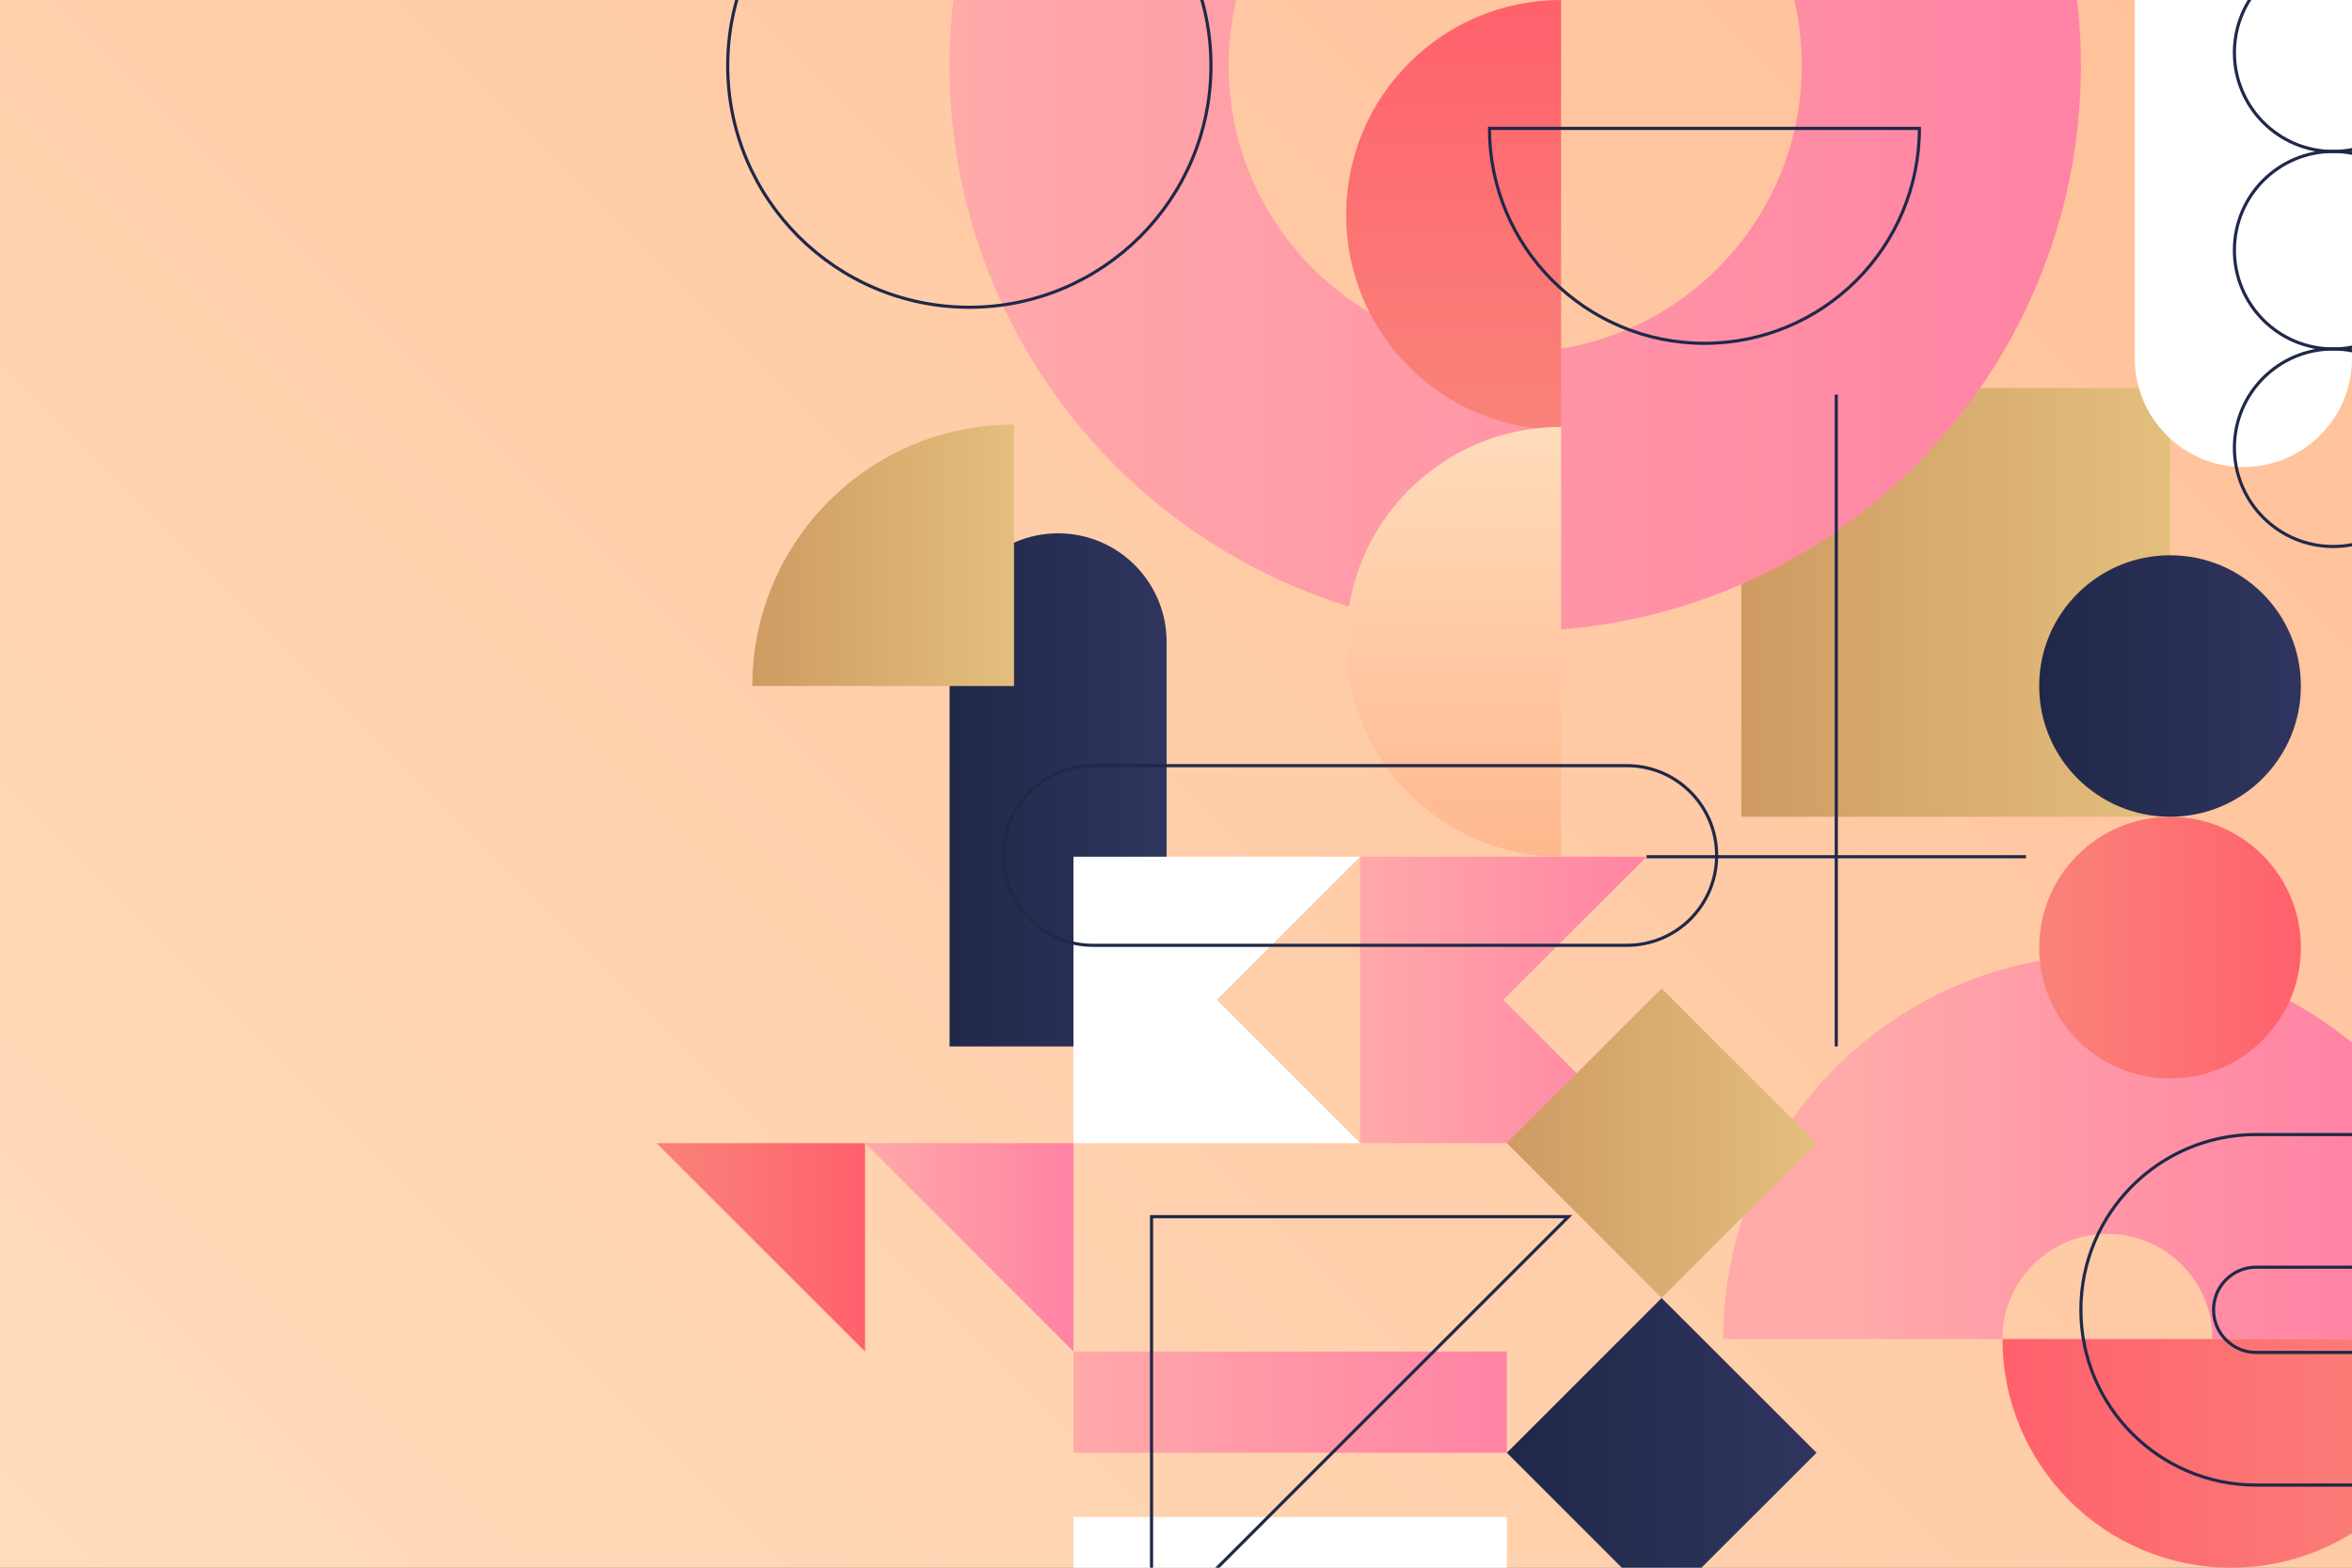 <svg version="1.2" xmlns="http://www.w3.org/2000/svg" viewBox="0 0 1500 1000" width="1500" height="1000">
	<rect x="0" y="0" width="1500" height="1000" fill="#808080" stroke="none"/>
	<title>24488417_6941102-ai</title>
	<defs>
		<linearGradient id="g1" x2="1" gradientUnits="userSpaceOnUse" gradientTransform="matrix(1250,-1250,1250,1250,-291.667,708.333)">
			<stop offset="0" stop-color="#ffdcbb"/>
			<stop offset="1" stop-color="#ffc098"/>
		</linearGradient>
		<clipPath clipPathUnits="userSpaceOnUse" id="cp1">
			<path d="m1500 1000h-1089.81v-1000h1089.81z"/>
		</clipPath>
		<linearGradient id="g2" x2="1" gradientUnits="userSpaceOnUse" gradientTransform="matrix(311.961,0,0,155.981,1188.039,698.137)">
			<stop offset="0" stop-color="#ffa9a9"/>
			<stop offset="1" stop-color="#ff83a4"/>
		</linearGradient>
		<linearGradient id="g3" x2="1" gradientUnits="userSpaceOnUse" gradientTransform="matrix(166.869,0,0,166.87,1300.546,521.036)">
			<stop offset="0" stop-color="#f9837a"/>
			<stop offset="1" stop-color="#ff616c"/>
		</linearGradient>
		<linearGradient id="g4" x2="1" gradientUnits="userSpaceOnUse" gradientTransform="matrix(273.48,0,0,273.48,1110.5,247.556)">
			<stop offset="0" stop-color="#cf9b63"/>
			<stop offset="1" stop-color="#e3bf7d"/>
		</linearGradient>
		<linearGradient id="g5" x2="1" gradientUnits="userSpaceOnUse" gradientTransform="matrix(721.495,0,0,721.495,605.563,-318.814)">
			<stop offset="0" stop-color="#ffa9a9"/>
			<stop offset="1" stop-color="#ff83a4"/>
		</linearGradient>
		<linearGradient id="g6" x2="1" gradientUnits="userSpaceOnUse" gradientTransform="matrix(138.478,0,0,327.336,605.563,340.185)">
			<stop offset="0" stop-color="#202849"/>
			<stop offset="1" stop-color="#2f355e"/>
		</linearGradient>
		<linearGradient id="g7" x2="1" gradientUnits="userSpaceOnUse" gradientTransform="matrix(182.725,0,0,182.725,867.353,546.451)">
			<stop offset="0" stop-color="#ffa9a9"/>
			<stop offset="1" stop-color="#ff83a4"/>
		</linearGradient>
		<linearGradient id="g8" x2="1" gradientUnits="userSpaceOnUse" gradientTransform="matrix(197.435,0,0,197.435,961.033,630.459)">
			<stop offset="0" stop-color="#cf9b63"/>
			<stop offset="1" stop-color="#e3bf7d"/>
		</linearGradient>
		<linearGradient id="g9" x2="1" gradientUnits="userSpaceOnUse" gradientTransform="matrix(197.435,0,0,197.435,961.033,828.002)">
			<stop offset="0" stop-color="#202849"/>
			<stop offset="1" stop-color="#2f355e"/>
		</linearGradient>
		<linearGradient id="g10" x2="1" gradientUnits="userSpaceOnUse" gradientTransform="matrix(132.942,0,0,132.942,551.686,729.176)">
			<stop offset="0" stop-color="#ffa9a9"/>
			<stop offset="1" stop-color="#ff83a4"/>
		</linearGradient>
		<linearGradient id="g11" x2="1" gradientUnits="userSpaceOnUse" gradientTransform="matrix(132.941,0,0,132.941,418.745,729.177)">
			<stop offset="0" stop-color="#f9837a"/>
			<stop offset="1" stop-color="#ff616c"/>
		</linearGradient>
		<linearGradient id="g12" x2="1" gradientUnits="userSpaceOnUse" gradientTransform="matrix(166.869,0,0,166.869,1300.546,354.167)">
			<stop offset="0" stop-color="#202849"/>
			<stop offset="1" stop-color="#2f355e"/>
		</linearGradient>
		<linearGradient id="g13" x2="1" gradientUnits="userSpaceOnUse" gradientTransform="matrix(0,-274.198,137.099,0,858.509,274.198)">
			<stop offset="0" stop-color="#f9837a"/>
			<stop offset="1" stop-color="#ff616c"/>
		</linearGradient>
		<linearGradient id="g14" x2="1" gradientUnits="userSpaceOnUse" gradientTransform="matrix(-291.763,0,0,-145.882,1568.862,1000)">
			<stop offset="0" stop-color="#f9837a"/>
			<stop offset="1" stop-color="#ff616c"/>
		</linearGradient>
		<linearGradient id="g15" x2="1" gradientUnits="userSpaceOnUse" gradientTransform="matrix(0,-274.198,137.099,0,858.509,546.451)">
			<stop offset="0" stop-color="#ffb88e"/>
			<stop offset="1" stop-color="#ffdcbb"/>
		</linearGradient>
		<linearGradient id="g16" x2="1" gradientUnits="userSpaceOnUse" gradientTransform="matrix(166.827,0,0,166.827,479.829,270.753)">
			<stop offset="0" stop-color="#cf9b63"/>
			<stop offset="1" stop-color="#e3bf7d"/>
		</linearGradient>
		<linearGradient id="g17" x2="1" gradientUnits="userSpaceOnUse" gradientTransform="matrix(276.405,0,0,64.602,684.628,862.118)">
			<stop offset="0" stop-color="#ffa9a9"/>
			<stop offset="1" stop-color="#ff83a4"/>
		</linearGradient>
	</defs>
	<style>
		.s0 { fill: url(#g1) } 
		.s1 { fill: none;stroke: url(#g2);stroke-miterlimit:10;stroke-width: 178 } 
		.s2 { fill: url(#g3) } 
		.s3 { fill: url(#g4) } 
		.s4 { fill: url(#g5) } 
		.s5 { fill: none;stroke: #202849;stroke-miterlimit:10;stroke-width: 2 } 
		.s6 { fill: url(#g6) } 
		.s7 { fill: #ffffff } 
		.s8 { fill: url(#g7) } 
		.s9 { fill: url(#g8) } 
		.s10 { fill: url(#g9) } 
		.s11 { fill: url(#g10) } 
		.s12 { fill: url(#g11) } 
		.s13 { fill: url(#g12) } 
		.s14 { fill: url(#g13) } 
		.s15 { fill: url(#g14) } 
		.s16 { fill: url(#g15) } 
		.s17 { fill: url(#g16) } 
		.s18 { fill: url(#g17) } 
	</style>
	<g id="BACKGROUND">
		<path id="&lt;Path&gt;" class="s0" d="m1500 1000h-1500v-1000h1500z"/>
	</g>
	<g id="OBJECTS">
		<g id="&lt;Clip Group&gt;" clip-path="url(#cp1)">
			<path id="&lt;Path&gt;" class="s1" d="m1188 854.1c0-86.1 69.9-156 156-156 86.2 0 156 69.9 156 156"/>
			<path id="&lt;Path&gt;" class="s2" d="m1467.4 604.5c0 46.1-37.3 83.4-83.4 83.4-46.1 0-83.5-37.3-83.5-83.4 0-46.1 37.4-83.5 83.5-83.5 46.1 0 83.4 37.4 83.4 83.5z"/>
			<path id="&lt;Path&gt;" class="s3" d="m1384 521h-273.5v-273.4h273.5z"/>
			<g id="&lt;Group&gt;">
				<g id="&lt;Group&gt;">
					<path id="&lt;Compound Path&gt;" fill-rule="evenodd" class="s4" d="m1327.1 41.9c0 199.3-161.6 360.8-360.8 360.8-199.2 0-360.7-161.5-360.7-360.8 0-199.2 161.5-360.7 360.7-360.7 199.2 0 360.8 161.5 360.8 360.7zm-543.5 0c0 100.8 81.9 182.8 182.7 182.8 100.8 0 182.8-82 182.8-182.8 0-100.7-82-182.7-182.8-182.7-100.8 0-182.7 82-182.7 182.7z"/>
				</g>
			</g>
			<path id="&lt;Path&gt;" class="s5" d="m772.3 41.9c0 85.1-69 154.1-154.1 154.1-85.1 0-154.1-69-154.1-154.1 0-85.1 69-154.1 154.1-154.1 85.1 0 154.1 69 154.1 154.1z"/>
			<g id="&lt;Group&gt;">
				<path id="&lt;Path&gt;" class="s6" d="m744 667.5h-138.4v-258.1c0-38.2 31-69.2 69.2-69.2 38.2 0 69.2 31 69.2 69.2z"/>
			</g>
			<path id="&lt;Path&gt;" class="s7" d="m1361.5-29.5h138.5v258.1c0 38.3-31 69.3-69.2 69.3-38.3 0-69.3-31-69.3-69.3z"/>
			<path id="&lt;Path&gt;" class="s7" d="m867.4 729.2h-182.8v-182.7h182.8l-91.4 91.3z"/>
			<g id="&lt;Group&gt;">
				<path id="&lt;Path&gt;" class="s8" d="m1050.1 546.5h-182.7v182.7h182.7l-91.4-91.4z"/>
			</g>
			<g id="&lt;Group&gt;">
				<path id="&lt;Path&gt;" class="s9" d="m1059.7 827.9l-98.7-98.7 98.7-98.7 98.8 98.7z"/>
				<g id="&lt;Group&gt;">
					<path id="&lt;Path&gt;" class="s10" d="m1059.7 1025.4l-98.7-98.7 98.7-98.7 98.8 98.7z"/>
				</g>
			</g>
			<g id="&lt;Group&gt;">
				<path id="&lt;Path&gt;" class="s11" d="m684.6 729.2h-132.9l132.9 132.9z"/>
			</g>
			<path id="&lt;Path&gt;" class="s12" d="m551.7 862.1v-132.9h-133z"/>
			<g id="&lt;Group&gt;">
				<path id="&lt;Path&gt;" class="s13" d="m1467.4 437.6c0 46.1-37.3 83.4-83.4 83.4-46.1 0-83.5-37.3-83.5-83.4 0-46.1 37.4-83.4 83.5-83.4 46.1 0 83.4 37.3 83.4 83.4z"/>
			</g>
			<g id="&lt;Group&gt;">
				<path id="&lt;Path&gt;" class="s5" d="m1551 285.6c0 34.8-28.2 63-63 63-34.8 0-63-28.2-63-63 0-34.8 28.2-63 63-63 34.8 0 63 28.2 63 63z"/>
				<path id="&lt;Path&gt;" class="s5" d="m1551 159.6c0 34.8-28.2 63-63 63-34.8 0-63-28.2-63-63 0-34.8 28.2-63 63-63 34.8 0 63 28.2 63 63z"/>
				<path id="&lt;Path&gt;" class="s5" d="m1551 33.5c0 34.8-28.2 63.1-63 63.1-34.8 0-63-28.3-63-63.1 0-34.8 28.2-63 63-63 34.8 0 63 28.2 63 63z"/>
			</g>
			<path id="&lt;Path&gt;" class="s14" d="m995.6 274.2c-75.7 0-137.1-61.4-137.1-137.1 0-75.7 61.4-137.1 137.1-137.1z"/>
			<path id="&lt;Path&gt;" class="s15" d="m1568.9 854.1c0 80.6-65.4 145.9-145.9 145.9-80.6 0-145.9-65.3-145.9-145.9z"/>
			<path id="&lt;Path&gt;" class="s16" d="m995.6 546.5c-75.7 0-137.1-61.4-137.1-137.1 0-75.8 61.4-137.1 137.1-137.1z"/>
			<path id="&lt;Path&gt;" class="s5" d="m1224.1 81.9c0 75.8-61.4 137.1-137.1 137.1-75.8 0-137.1-61.3-137.1-137.1z"/>
			<path id="&lt;Path&gt;" class="s17" d="m479.8 437.6c0-92.2 74.7-166.8 166.9-166.8v166.8z"/>
			<g id="&lt;Group&gt;">
				<path id="&lt;Path&gt;" class="s18" d="m961 862.1h-276.4v64.6h276.4z"/>
			</g>
			<path id="&lt;Path&gt;" class="s7" d="m961 1032.3h-276.4v-64.6h276.4z"/>
			<g id="&lt;Group&gt;">
				<path id="&lt;Path&gt;" class="s5" d="m1327.1 835.5c0-61.7 50.1-111.8 111.8-111.8h197.7v84.6h-197.7c-15 0-27.2 12.2-27.2 27.2 0 15 12.2 27.2 27.2 27.2h197.7v84.6h-197.7c-61.7 0-111.8-50.1-111.8-111.8z"/>
			</g>
			<path id="&lt;Path&gt;" class="s5" d="m734.4 1042l265.9-265.9h-265.9z"/>
			<path id="&lt;Path&gt;" class="s5" d="m1094.8 545.7c0 31.7-25.6 57.3-57.3 57.3h-340.3c-31.7 0-57.3-25.6-57.3-57.3 0-31.7 25.6-57.3 57.3-57.3h340.3c31.7 0 57.3 25.6 57.3 57.3z"/>
			<path id="&lt;Path&gt;" class="s5" d="m1050.1 546.5h242"/>
			<path id="&lt;Path&gt;" class="s5" d="m1171.1 667.5v-415.8"/>
		</g>
	</g>
</svg>